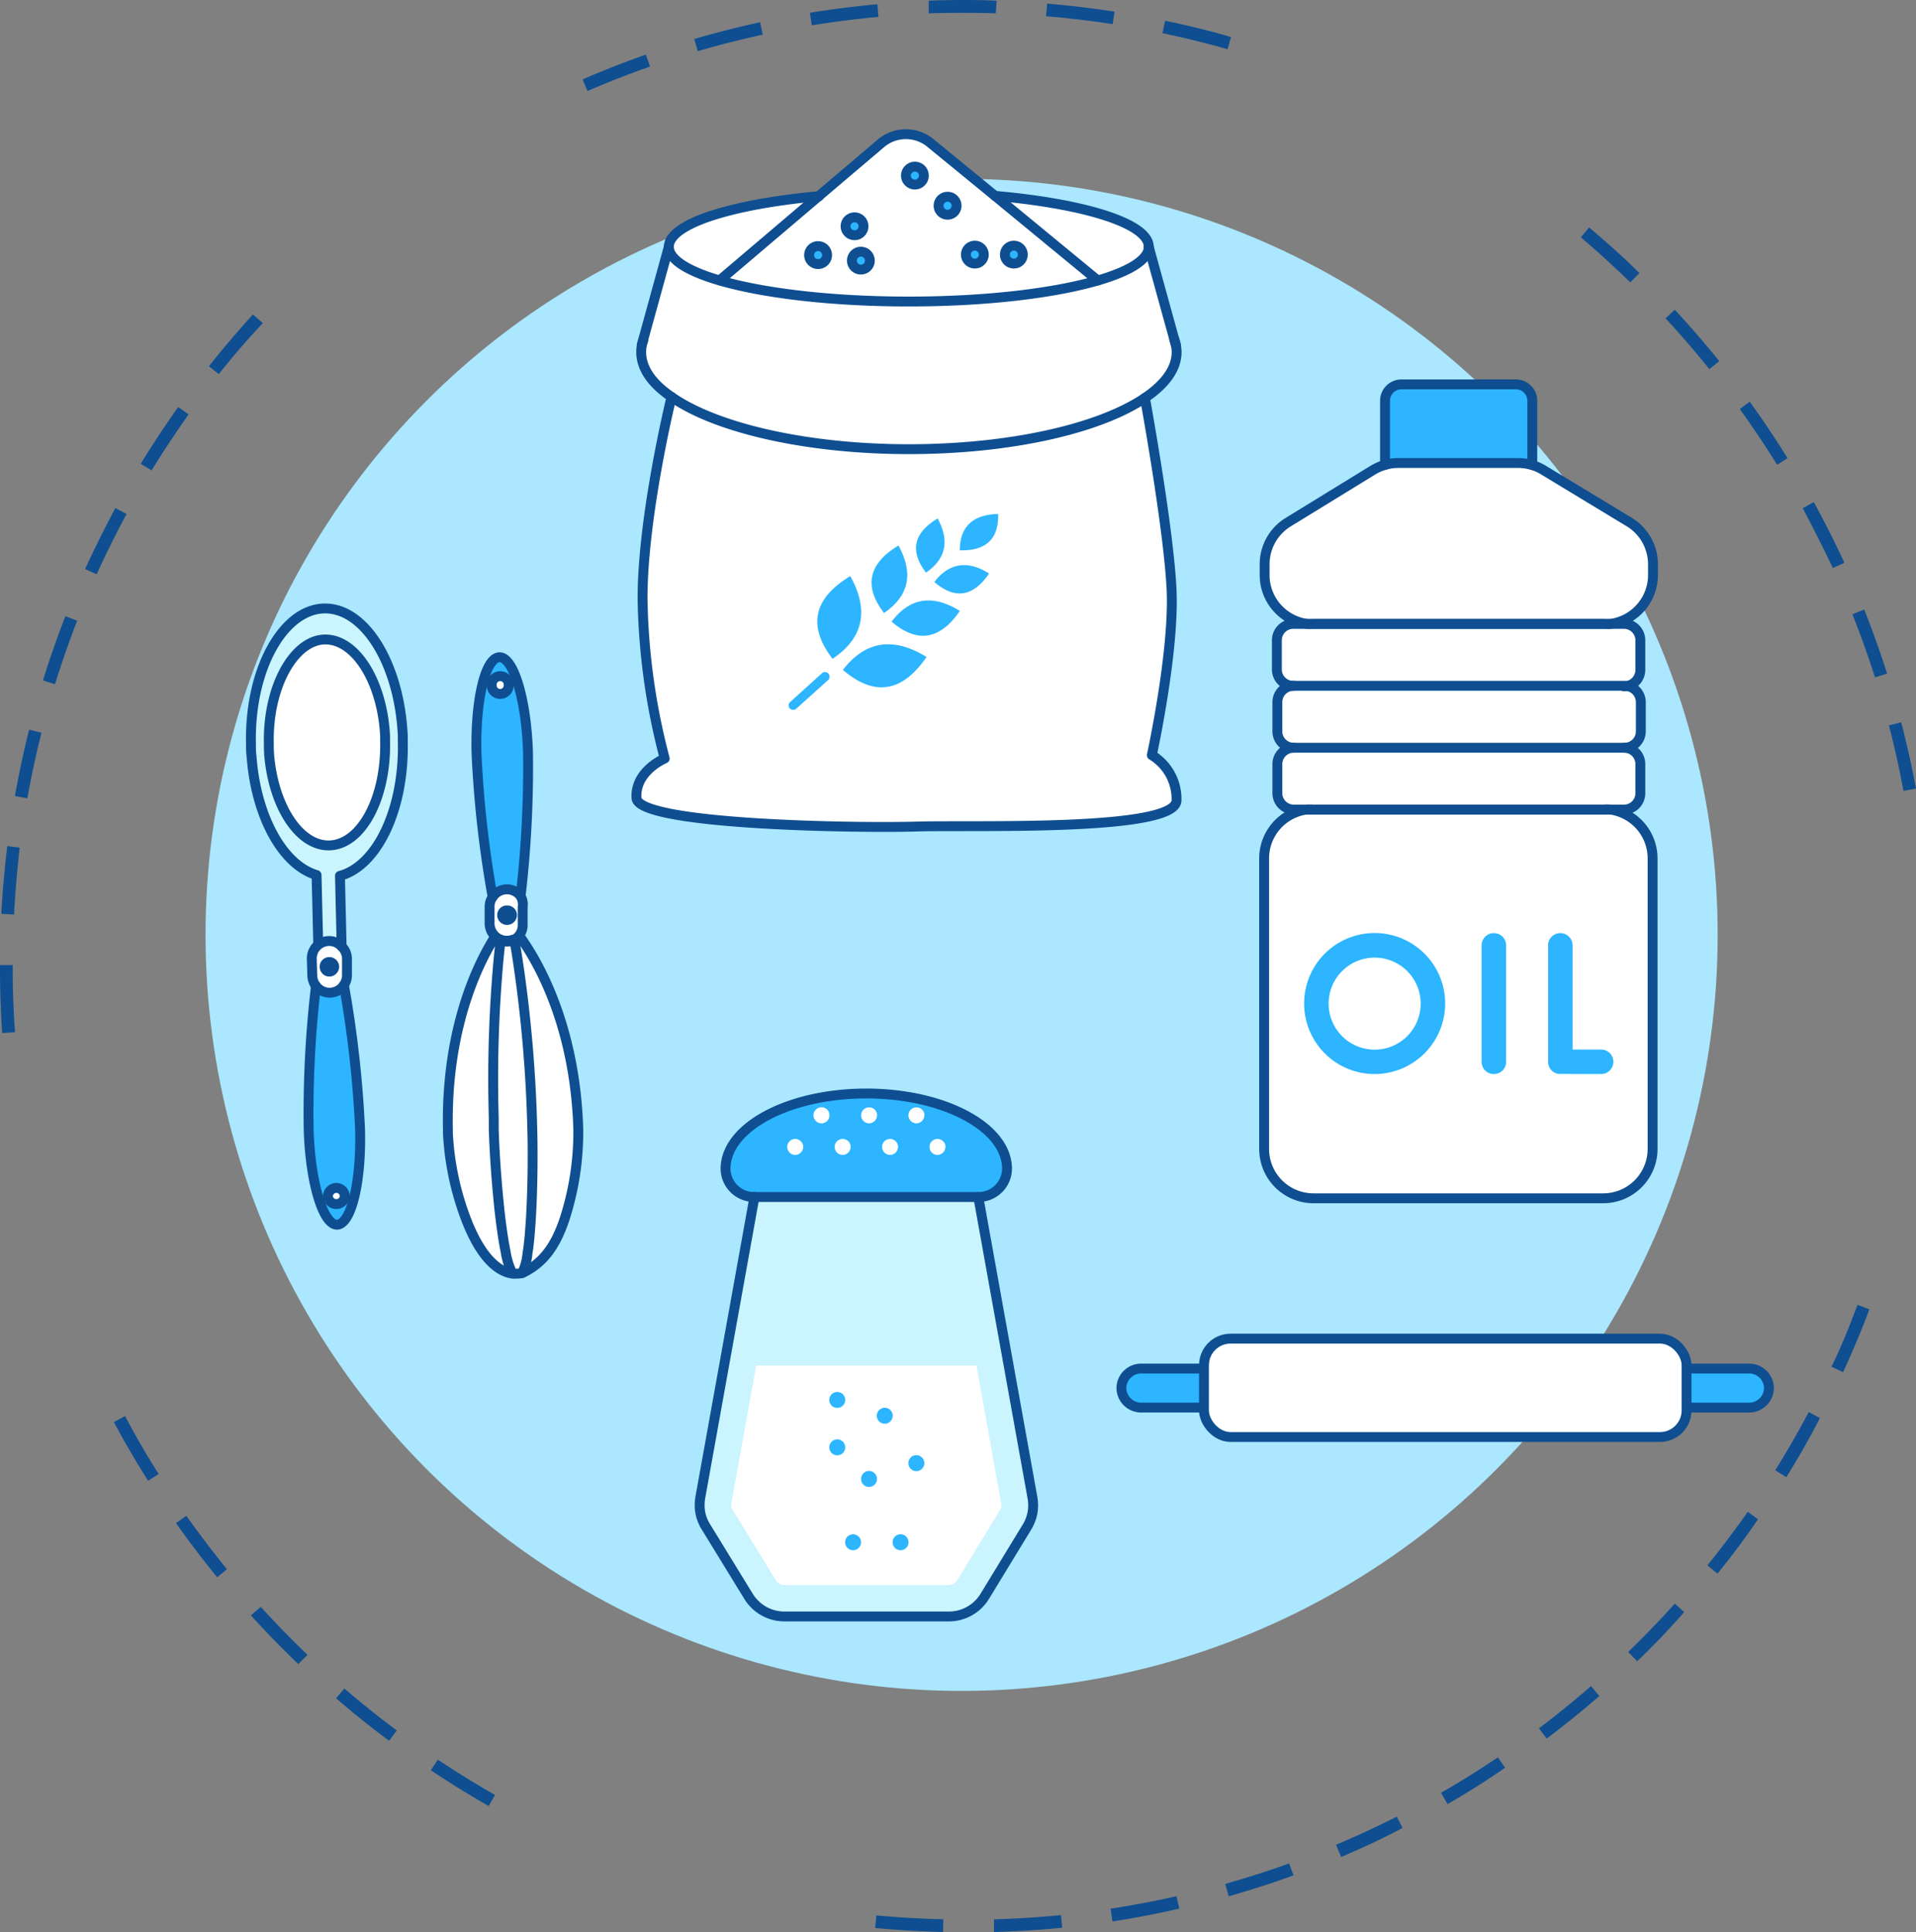 <svg xmlns="http://www.w3.org/2000/svg" id="Layer_1" data-name="Layer 1" viewBox="31.01 30.17 193.99 195.62"><rect x="31.01" y="30.17" width="193.99" height="195.62" fill="#808080" stroke="none"/><defs><style>.cls-3{fill:#fff}.cls-4{fill:#2db5ff}.cls-5{fill:none;stroke:#0e4e91;stroke-linecap:round;stroke-linejoin:round}.cls-6{fill:#caf5fe}</style></defs><path d="M131.65 225.79v-1.28c2.26-.07 4.55-.21 6.78-.43l.13 1.28c-2.31.22-4.62.37-6.91.43zm-5.16 0c-2.29-.06-4.6-.19-6.87-.41l.12-1.27c2.24.21 4.52.34 6.78.39zm17.15-1.09-.19-1.27c2.23-.34 4.48-.77 6.67-1.26l.29 1.25c-2.23.52-4.5.95-6.77 1.3zm11.77-2.55-.35-1.23a97.32 97.32 0 0 0 6.47-2.07l.44 1.2c-2.15.8-4.36 1.5-6.56 2.12zm11.37-4-.5-1.19c2.07-.87 4.14-1.83 6.15-2.85l.58 1.14c-2.01 1.09-4.14 2.06-6.23 2.95zm10.77-5.35-.64-1.11c2-1.13 3.89-2.33 5.76-3.59l.72 1.06a78.26 78.26 0 0 1-5.84 3.69zm-97.06.23c-2-1.13-3.95-2.35-5.86-3.62l.71-1.07c1.88 1.26 3.83 2.46 5.79 3.57zm107.1-6.86-.77-1c1.8-1.36 3.58-2.8 5.28-4.28l.84 1c-1.72 1.5-3.52 2.95-5.35 4.33zm-117.18.26a96.235 96.235 0 0 1-5.37-4.3l.83-1c1.72 1.48 3.5 2.91 5.31 4.25zm126.34-8.08-.89-.92a94.79 94.79 0 0 0 4.72-4.89l.95.86a81.002 81.002 0 0 1-4.78 5zm-135.54.31a101.61 101.61 0 0 1-4.8-4.93l1-.86c1.52 1.67 3.12 3.31 4.74 4.86zm143.67-9.18-1-.81c1.42-1.76 2.79-3.58 4.09-5.43l1.03.76c-1.28 1.9-2.68 3.75-4.12 5.53zM53 189.87a96.406 96.406 0 0 1-4.17-5.48l1.05-.74c1.3 1.84 2.69 3.66 4.11 5.41zm158.84-10.15-1.09-.68c1.19-1.92 2.33-3.9 3.39-5.89l1.13.6a80.183 80.183 0 0 1-3.39 5.97zM46 180.1a97.722 97.722 0 0 1-3.46-5.94l1.13-.61c1.06 2 2.21 4 3.41 5.87zm171.6-11-1.16-.55c1-2 1.84-4.15 2.64-6.26l1.2.45c-.8 2.16-1.7 4.26-2.67 6.38zM31.23 134.77c-.13-2-.21-4.09-.22-6.13v-.75h1.29v.74c0 2 .09 4.05.23 6.05zm1.2-12-1.29-.07c.13-2.28.33-4.59.61-6.86L33 116c-.25 2.27-.45 4.54-.57 6.8zm191.3-12.52c-.41-2.22-.9-4.45-1.47-6.63l1.24-.32c.57 2.21 1.08 4.47 1.5 6.72zM33.78 111l-1.26-.22c.4-2.26.88-4.52 1.44-6.73l1.25.31c-.55 2.18-1.03 4.41-1.43 6.64zm187.07-12.24a97.46 97.46 0 0 0-2.29-6.4l1.2-.47c.84 2.12 1.62 4.31 2.31 6.48zm-184.27.69-1.22-.38c.67-2.18 1.44-4.37 2.27-6.51l1.19.46a97.78 97.78 0 0 0-2.24 6.43zm180-11.76c-.94-2-2-4.09-3.05-6.06l1.12-.62c1.1 2 2.14 4.07 3.1 6.14zm-175.78.63-1.17-.53c.94-2.08 2-4.16 3.06-6.18l1.13.61c-1.08 2-2.09 4.05-3.02 6.1zm170.14-11.09a100.77 100.77 0 0 0-3.78-5.64l1-.75c1.34 1.85 2.63 3.78 3.83 5.72zm-164.58.57-1.1-.67c1.19-1.95 2.47-3.88 3.79-5.75l1.05.75c-1.31 1.87-2.57 3.75-3.74 5.67zm157.72-10.26c-1.42-1.76-2.91-3.48-4.44-5.14l.94-.87c1.55 1.68 3.07 3.43 4.5 5.21zm-150.92.51-1-.8c1.42-1.78 2.92-3.55 4.46-5.24l1 .87a82.91 82.91 0 0 0-4.46 5.17zm142.91-9.29c-1.61-1.57-3.3-3.11-5-4.56l.83-1c1.75 1.47 3.46 3 5.1 4.62zM90.49 39.39 90 38.21c2.09-.91 4.25-1.75 6.4-2.51l.43 1.21c-2.15.75-4.27 1.58-6.34 2.48zm64.81-4.24c-2.17-.61-4.39-1.16-6.59-1.62l.26-1.26c2.24.47 4.48 1 6.68 1.65zm-53.64.2-.36-1.23c2.19-.64 4.43-1.21 6.67-1.7l.27 1.26a93.09 93.09 0 0 0-6.58 1.67zm42-2.74c-2.22-.34-4.49-.61-6.74-.8l.11-1.27c2.28.19 4.57.46 6.83.81zm-30.45.12-.2-1.27c2.25-.36 4.55-.65 6.83-.86l.11 1.28c-2.22.2-4.48.49-6.71.85zm18.62-1.21c-2.26-.07-4.54-.06-6.79 0v-1.28c2.28-.09 4.59-.1 6.88 0z" style="fill:#0e4e91"/><circle cx="128.37" cy="124.83" r="76.55" style="fill:#abe7ff"/><path class="cls-3" d="M81.63 98.72a.86.86 0 0 1 .88.83.85.85 0 0 1-.83.88.84.84 0 0 1-.88-.82.86.86 0 0 1 .83-.89z"/><path class="cls-4" d="M82.51 99.55a.86.86 0 1 0-1.71.06.84.84 0 0 0 .88.82.85.85 0 0 0 .83-.88zm-3.25 7c-.16-5.37.87-9.76 2.31-9.81s2.73 4.28 2.9 9.65a112.24 112.24 0 0 1-.75 14.53 1.74 1.74 0 0 0-1.44-.68 1.77 1.77 0 0 0-1.39.76 110.15 110.15 0 0 1-1.63-14.47z"/><path class="cls-3" d="M82.35 122.35a.48.48 0 0 1 .5.47.49.49 0 0 1-1 0 .48.48 0 0 1 .5-.47z"/><path class="cls-3" d="M84.09 121.92v1.75a1.72 1.72 0 0 1-.47 1.26 1.63 1.63 0 0 1-.44.3.27.27 0 0 1-.11 0 1.62 1.62 0 0 1-.54.1 1.69 1.69 0 0 1-.71-.13 1.5 1.5 0 0 1-.44-.26s-.08 0-.1-.09a1.79 1.79 0 0 1-.54-1.21v-1.75a1.73 1.73 0 0 1 .31-1 1.77 1.77 0 0 1 1.39-.76 1.74 1.74 0 0 1 1.44.68 1.71 1.71 0 0 1 .21 1.11zm-2.21.93a.49.49 0 0 0 1 0 .48.48 0 0 0-.5-.47.48.48 0 0 0-.5.47zm1.21 2.48c.1.55.22 1.26.35 2.11a137.3 137.3 0 0 1 1.46 16.93c.08 2.74 0 6.29-.13 9-.1 1.64-.21 2.81-.35 3.64a6 6 0 0 1-.53 2 2.22 2.22 0 0 1-.45.06h-.08a2.32 2.32 0 0 1-.46 0 7.47 7.47 0 0 1-.68-2.2c-.17-.8-.34-1.91-.53-3.41-.32-2.75-.59-6.29-.67-9v-1.19a134.35 134.35 0 0 1 .46-15.79c.08-.86.16-1.57.23-2.13a1.53 1.53 0 0 0 .71.13 1.68 1.68 0 0 0 .59-.12.27.27 0 0 0 .08-.03z"/><path class="cls-3" d="M76.36 144.6c-.25-10.51 3.22-17.15 4.77-19.58s.06.06.1.09a1.5 1.5 0 0 0 .44.26 1.69 1.69 0 0 0 .71.13 1.62 1.62 0 0 0 .54-.1 1.68 1.68 0 0 1-.59.12 1.53 1.53 0 0 1-.71-.13c-.07.56-.15 1.27-.23 2.13a134.35 134.35 0 0 0-.39 15.77v1.19c.08 2.74.35 6.28.67 9 .19 1.5.36 2.61.53 3.41a7.47 7.47 0 0 0 .68 2.2c-2.17-.31-3.69-3-4.59-5.22a28.4 28.4 0 0 1-1.95-9zm8.06 12.46c.14-.83.25-2 .35-3.64.16-2.76.21-6.31.13-9a137.3 137.3 0 0 0-1.46-16.93c-.13-.85-.25-1.56-.35-2.11a1.63 1.63 0 0 0 .44-.3c1.72 2.36 5.62 8.87 5.95 19.53v.12a28.58 28.58 0 0 1-1.41 9.07c-.8 2.34-1.93 4.31-4.26 5.4a6 6 0 0 0 .61-2.14z"/><path class="cls-5" d="M83 125.38a1.68 1.68 0 0 1-.59.12 1.53 1.53 0 0 1-.71-.13c-.07.56-.15 1.27-.23 2.13a134.35 134.35 0 0 0-.47 15.79v1.19c.08 2.74.35 6.28.67 9 .19 1.5.36 2.61.53 3.41a7.47 7.47 0 0 0 .68 2.2h0m1.01-.04a6 6 0 0 0 .53-2c.14-.83.25-2 .35-3.64.16-2.76.21-6.31.13-9a137.3 137.3 0 0 0-1.46-16.93c-.13-.85-.25-1.56-.35-2.11"/><path class="cls-5" d="M81.23 125.11a.28.28 0 0 1-.1-.09c-1.55 2.43-5 9.07-4.77 19.58v.31a28.4 28.4 0 0 0 1.95 9c.9 2.26 2.42 4.91 4.59 5.22a2.32 2.32 0 0 0 .46 0h.08a2.22 2.22 0 0 0 .45-.06c2.33-1.09 3.46-3.06 4.26-5.4a28.58 28.58 0 0 0 1.41-9.07v-.12c-.33-10.66-4.23-17.17-5.95-19.53h0l-.09.09m.2-4.14a112.24 112.24 0 0 0 .75-14.53c-.17-5.37-1.46-9.69-2.9-9.65s-2.47 4.44-2.31 9.81A110.15 110.15 0 0 0 80.89 121"/><path class="cls-5" d="M82.51 99.55a.85.85 0 0 1-.83.88.84.84 0 0 1-.88-.82.86.86 0 1 1 1.71-.06zm1.21 21.35a1.74 1.74 0 0 0-1.44-.68 1.77 1.77 0 0 0-1.39.76 1.73 1.73 0 0 0-.31 1v1.75a1.79 1.79 0 0 0 .54 1.21h0s.06.06.1.09a1.5 1.5 0 0 0 .44.26 1.69 1.69 0 0 0 .71.13 1.62 1.62 0 0 0 .54-.1.27.27 0 0 0 .11 0h0a1.63 1.63 0 0 0 .44-.3h0a1.72 1.72 0 0 0 .47-1.26v-1.75a1.71 1.71 0 0 0-.21-1.11z"/><path class="cls-5" d="M82.35 122.35a.48.48 0 0 1 .5.47.49.49 0 0 1-1 0 .48.48 0 0 1 .5-.47z"/><path class="cls-3" d="M58.21 105.49c-.14-5.76 2.39-10.49 5.65-10.57s5.83 4.25 6.12 9.75v.54c.13 5.75-2.39 10.48-5.65 10.56-3 .07-5.65-4-6.09-9.18 0-.37-.02-.73-.03-1.1z"/><path class="cls-6" d="M56.42 105.53c-.18-7.51 3.11-13.69 7.36-13.79s7.65 5.62 8 12.87l-1.79.06c-.29-5.5-3-9.82-6.12-9.75s-5.79 4.81-5.65 10.57v1.1l-1.78.18c.01-.41-.01-.77-.02-1.24z"/><path class="cls-6" d="M58.26 106.59c.44 5.23 3.05 9.25 6.09 9.18 3.26-.08 5.78-4.81 5.65-10.56v-.54l1.79-.06v.56c.17 6.9-2.61 12.68-6.36 13.64l.17 7.19a1.72 1.72 0 0 0-1.32-.55 1.76 1.76 0 0 0-1.05.39l-.17-7c-3.4-1-6.13-5.88-6.58-12z"/><path class="cls-3" d="M64.85 128.05a.51.51 0 0 1-.47.5.48.48 0 0 1-.5-.47.46.46 0 0 1 .47-.5.49.49 0 0 1 .5.47z"/><path class="cls-3" d="m62.63 129-.05-1.75a1.76 1.76 0 0 1 1.7-1.81 1.72 1.72 0 0 1 1.32.55 1.75 1.75 0 0 1 .49 1.15v1.76a1.72 1.72 0 0 1-.31 1 1.75 1.75 0 0 1-3.2-.94zm1.25-.89a.48.48 0 0 0 .5.47.51.51 0 0 0 .47-.5.49.49 0 0 0-.5-.47.46.46 0 0 0-.47.47zm1.21 24.05a.84.84 0 0 1-.88-.82.87.87 0 0 1 .83-.89.86.86 0 0 1 .88.84.84.84 0 0 1-.83.87z"/><path class="cls-4" d="M65.15 154.17c-1.43.05-2.73-4.28-2.89-9.64A110.19 110.19 0 0 1 63 130a1.74 1.74 0 0 0 2.83-.09 112 112 0 0 1 1.63 14.46c.17 5.37-.87 9.76-2.31 9.8zm-.94-2.83a.86.86 0 0 0 1.71-.05.86.86 0 0 0-.88-.84.87.87 0 0 0-.83.89z"/><path class="cls-5" d="m65.6 126-.17-7.15c3.75-1 6.53-6.74 6.36-13.64v-.56c-.34-7.25-3.85-13-8-12.87s-7.55 6.22-7.37 13.75c0 .42 0 .83.06 1.24.45 6.12 3.18 11 6.58 12l.17 7M63 130a110.19 110.19 0 0 0-.74 14.53c.16 5.36 1.46 9.69 2.89 9.64s2.48-4.43 2.31-9.8a112 112 0 0 0-1.63-14.46"/><path class="cls-5" d="M65.92 151.29a.86.86 0 0 1-1.71.05.87.87 0 0 1 .83-.89.86.86 0 0 1 .88.84zM63 130a1.74 1.74 0 0 0 2.83-.09 1.72 1.72 0 0 0 .31-1v-1.76a1.75 1.75 0 0 0-.54-1.15 1.72 1.72 0 0 0-1.32-.55 1.76 1.76 0 0 0-1.7 1.81l.05 1.75a1.77 1.77 0 0 0 .37.99z"/><path class="cls-5" d="M64.38 128.55a.51.51 0 0 0 .47-.5.49.49 0 0 0-.5-.47.46.46 0 0 0-.47.5.48.48 0 0 0 .5.47zm-6.12-21.96c.44 5.23 3.05 9.25 6.09 9.18 3.26-.08 5.78-4.81 5.65-10.56v-.54c-.29-5.5-3-9.82-6.12-9.75s-5.79 4.81-5.65 10.57c-.01.37.01.73.03 1.1z"/><path class="cls-4" d="M157.9 168.74a2 2 0 0 1 2 1.95 2 2 0 0 1-2 2h-11.35a2 2 0 0 1-2-2 2 2 0 0 1 2-1.95zm50.21 0a2 2 0 0 1 2 1.95 2 2 0 0 1-2 2h-11.34a2 2 0 0 1-2-2 2 2 0 0 1 2-1.95z"/><path class="cls-5" d="M157.9 168.74a2 2 0 0 1 2 1.95h0a2 2 0 0 1-2 2h-11.35a2 2 0 0 1-2-2h0a2 2 0 0 1 2-1.95zm50.21 0a2 2 0 0 1 2 1.95h0a2 2 0 0 1-2 2h-11.34a2 2 0 0 1-2-2h0a2 2 0 0 1 2-1.95z"/><rect class="cls-3" x="152.91" y="165.71" width="48.86" height="9.96" rx="2.69"/><rect class="cls-5" x="152.91" y="165.71" width="48.86" height="9.96" rx="2.69"/><path class="cls-4" d="M186.15 70.75v6.5a5.15 5.15 0 0 0-1.4-.2h-12.12a5 5 0 0 0-1.39.2v-6.5a1.66 1.66 0 0 1 1.65-1.66h11.61a1.66 1.66 0 0 1 1.65 1.66z"/><path class="cls-3" d="M198.33 87.3v1.12a5 5 0 0 1-4.27 4.92h-30.74a5 5 0 0 1-4.27-4.92V87.3a5 5 0 0 1 2.37-4.25l8.58-5.27a5.16 5.16 0 0 1 1.2-.53 5 5 0 0 1 1.39-.2h12.12a5.15 5.15 0 0 1 1.4.2 4.7 4.7 0 0 1 1.19.53l8.7 5.27a5 5 0 0 1 2.33 4.25zm0 29.76v29.44a5 5 0 0 1-5 5H164a5 5 0 0 1-5-5v-29.44a5 5 0 0 1 4.27-4.92h30.74a5 5 0 0 1 4.32 4.92z"/><rect class="cls-3" x="160.29" y="99.61" width="36.8" height="6.27" rx="1.66"/><path class="cls-3" d="M195.43 105.88a1.65 1.65 0 0 1 1.66 1.66v2.94a1.65 1.65 0 0 1-1.66 1.66h-1.37a5.34 5.34 0 0 0-.69 0H164a5.36 5.36 0 0 0-.7 0H162a1.66 1.66 0 0 1-1.66-1.66v-2.94a1.66 1.66 0 0 1 1.66-1.66zM162 93.34h1.37a5.36 5.36 0 0 0 .7 0h29.35a5.34 5.34 0 0 0 .69 0h1.37a1.66 1.66 0 0 1 1.61 1.66v3a1.66 1.66 0 0 1-1.66 1.66H162a1.66 1.66 0 0 1-1.71-1.66v-3a1.66 1.66 0 0 1 1.71-1.66z"/><path class="cls-5" d="M186.15 77.25v-6.5a1.66 1.66 0 0 0-1.65-1.66h-11.61a1.66 1.66 0 0 0-1.65 1.66v6.5"/><path class="cls-5" d="M163.32 93.34a5 5 0 0 1-4.27-4.92V87.3a5 5 0 0 1 2.37-4.25l8.58-5.27a5.16 5.16 0 0 1 1.2-.53 5 5 0 0 1 1.39-.2h12.12a5.15 5.15 0 0 1 1.4.2 4.7 4.7 0 0 1 1.19.53l8.7 5.27a5 5 0 0 1 2.37 4.25v1.12a5 5 0 0 1-4.27 4.92 5.34 5.34 0 0 1-.69 0H164a5.36 5.36 0 0 1-.68 0zm30.74 18.8a5 5 0 0 1 4.27 4.92v29.44a5 5 0 0 1-5 5H164a5 5 0 0 1-5-5v-29.44a5 5 0 0 1 4.27-4.92 5.36 5.36 0 0 1 .7 0h29.35a5.34 5.34 0 0 1 .74 0z"/><path class="cls-5" d="M162 99.61a1.66 1.66 0 0 1-1.71-1.61v-3a1.66 1.66 0 0 1 1.71-1.66h33.48a1.66 1.66 0 0 1 1.61 1.66v3a1.66 1.66 0 0 1-1.66 1.66"/><path class="cls-5" d="M162 105.88a1.66 1.66 0 0 1-1.66-1.67v-2.94a1.66 1.66 0 0 1 1.66-1.66h33.48a1.66 1.66 0 0 1 1.66 1.66v2.94a1.66 1.66 0 0 1-1.66 1.67"/><path class="cls-5" d="M195.43 105.88a1.65 1.65 0 0 1 1.66 1.66v2.94a1.65 1.65 0 0 1-1.66 1.66H162a1.66 1.66 0 0 1-1.66-1.66v-2.94a1.66 1.66 0 0 1 1.66-1.66z"/><path class="cls-4" d="M188.75 138.9a1.24 1.24 0 0 1-1-1.23v-11.78a1.24 1.24 0 1 1 2.48 0v10.55h2.89a1.24 1.24 0 0 1 0 2.48c-1.37 0-4.28-.01-4.37-.02zm-6.49.02a1.23 1.23 0 0 1-1.24-1.24v-11.79a1.24 1.24 0 1 1 2.48 0v11.79a1.23 1.23 0 0 1-1.24 1.24zm-12.07 0a7.14 7.14 0 1 1 7.14-7.14 7.15 7.15 0 0 1-7.14 7.14zm0-11.79a4.66 4.66 0 1 0 4.66 4.65 4.66 4.66 0 0 0-4.66-4.65z"/><circle class="cls-4" cx="123.64" cy="47.95" r=".91"/><path class="cls-3" d="m125.26 44.63 6.49 5.37c-2.71-.24-5.65-.37-8.73-.37s-6.27.14-9.08.4l6.29-5.34a3.91 3.91 0 0 1 5.03-.06zm-.71 3.37a.91.91 0 1 0-.91.91.91.91 0 0 0 .91-.91zm17.61 10.55c3.23-.94 5.16-2.12 5.16-3.41l2.58 9.38.17.62a4.91 4.91 0 0 1 .06.66c0 1.68-1.16 3.26-3.21 4.64-4.57 3.09-13.56 5.19-23.91 5.19S103.5 73.5 99 70.36c-2-1.36-3.07-2.9-3.07-4.54a3.26 3.26 0 0 1 .07-.7l.16-.57 2.59-9.4c0 1.29 1.93 2.47 5.15 3.41 4.45 1.3 11.37 2.13 19.14 2.13s14.68-.84 19.12-2.14z"/><path class="cls-3" d="M147.32 55.14c0 1.29-1.93 2.47-5.16 3.41L131.75 50c9.11.78 15.57 2.79 15.57 5.14z"/><circle class="cls-4" cx="133.66" cy="55.95" r=".91"/><circle class="cls-4" cx="129.71" cy="55.95" r=".91"/><path class="cls-4" d="M127 50.08a.91.91 0 1 1-1 .92.91.91 0 0 1 1-.92z"/><path class="cls-3" d="M127.86 51a.91.91 0 1 0-.91.91.91.91 0 0 0 .91-.91zM123 49.61c3.08 0 6 .13 8.73.37l10.41 8.57c-4.44 1.3-11.36 2.13-19.14 2.13s-14.69-.83-19.14-2.13L113.94 50c2.81-.25 5.87-.39 9.06-.39zM134.57 56a.91.91 0 1 0-.91.91.91.91 0 0 0 .91-.91zm-3.95 0a.91.91 0 1 0-.91.91.91.91 0 0 0 .91-.91zm-11.54.61a.91.91 0 1 0-.91.91.91.91 0 0 0 .91-.96zm-.64-3.48a.91.91 0 0 0-1.82 0 .91.91 0 0 0 1.82 0zM114.75 56a.91.91 0 1 0-.91.91.91.91 0 0 0 .91-.91z"/><circle class="cls-4" cx="118.17" cy="56.56" r=".91"/><circle class="cls-4" cx="117.53" cy="53.08" r=".91"/><path class="cls-4" d="M113.84 55a.91.91 0 1 1-.91.91.91.91 0 0 1 .91-.91z"/><path class="cls-3" d="m113.94 50-10.06 8.54c-3.22-.94-5.15-2.12-5.15-3.41 0-2.31 6.27-4.3 15.21-5.13zm-15.62 56.93A67.22 67.22 0 0 1 96.07 91C96 82.6 99 70.36 99 70.36c4.52 3.14 13.59 5.29 24 5.29s19.34-2.1 23.91-5.19c0 0 2.41 13.17 2.7 19.44s-2 16.73-2 16.73a5.19 5.19 0 0 1 2.5 4.57c0 3.22-20.7 2.48-26.36 2.66s-28.17-.14-28.32-2.89 2.89-4.04 2.89-4.04z"/><path class="cls-5" d="M131.75 50c9.11.8 15.57 2.81 15.57 5.16 0 1.29-1.93 2.47-5.16 3.41-4.44 1.3-11.36 2.13-19.14 2.13s-14.69-.83-19.14-2.13c-3.22-.94-5.15-2.12-5.15-3.41 0-2.32 6.29-4.31 15.21-5.13m36.13 15.12a3.35 3.35 0 0 0-.17-.62m.18.63a4.91 4.91 0 0 1 .06.66c0 1.68-1.16 3.26-3.21 4.64-4.57 3.09-13.56 5.19-23.91 5.19S103.5 73.5 99 70.36c-2-1.36-3.07-2.9-3.07-4.54a3.26 3.26 0 0 1 .07-.7 4 4 0 0 1 .16-.57"/><path class="cls-5" d="M146.93 70.46s2.41 13.17 2.7 19.44-2 16.73-2 16.73a5.19 5.19 0 0 1 2.5 4.57c0 3.22-20.7 2.48-26.36 2.66s-28.17-.14-28.32-2.89 2.86-4 2.86-4A67.22 67.22 0 0 1 96.07 91C96 82.6 99 70.36 99 70.36m-3.02-5.24.16-.57v-.01l2.59-9.4m51.35 10.02-.01-.01-.17-.62v-.01l-2.59-9.38m-43.43 3.41L113.94 50l6.29-5.34a3.91 3.91 0 0 1 5 0l6.52 5.34 10.41 8.57"/><circle class="cls-5" cx="117.53" cy="53.08" r=".91"/><path class="cls-5" d="M127.86 51a.91.91 0 1 1-.91-.91.91.91 0 0 1 .91.91z"/><circle class="cls-5" cx="129.71" cy="55.95" r=".91"/><circle class="cls-5" cx="133.66" cy="55.95" r=".91"/><circle class="cls-5" cx="123.64" cy="47.95" r=".91"/><circle class="cls-5" cx="118.17" cy="56.56" r=".91"/><path class="cls-5" d="M114.75 56a.91.91 0 1 1-.91-.91.91.91 0 0 1 .91.91z"/><path class="cls-4" d="M115.3 96.88q-3.81-5 1.8-8.38 2.9 5.22-1.8 8.38zm5.21-4.64q-3.11-4.08 1.47-6.84 2.33 4.26-1.47 6.84zm4.25-4.09q-2.49-3.27 1.18-5.49 1.86 3.42-1.18 5.49z"/><path class="cls-4" d="M116.35 98q4.77 4.09 8.47-1.31-5.05-3.11-8.47 1.31zm4.93-4.89q3.89 3.33 6.91-1.08-4.12-2.57-6.91 1.08zm4.33-4.01q3.12 2.69 5.54-.86c-2.15-1.37-4.05-1.09-5.54.86zm2.58-3.21c0-2.4 1.33-3.62 3.88-3.68q.1 3.79-3.88 3.68zm-16.87 16.16a.46.46 0 0 1-.31-.8l3.22-2.91a.46.46 0 0 1 .62.69l-3.22 2.9a.47.47 0 0 1-.31.12z"/><path class="cls-6" d="M135.54 181.79a4.47 4.47 0 0 1 0 1.59 4.37 4.37 0 0 1-.54 1.39l-4.31 7.07a4.25 4.25 0 0 1-3.65 2h-16.59a4.26 4.26 0 0 1-3.63-2l-.72-1.17-3.63-5.92a4.17 4.17 0 0 1-.55-1.39 4.52 4.52 0 0 1 0-1.6l5.48-30.41h22.68zm-3.16 1a.86.86 0 0 0 0-.39l-2.5-13.92h-22.32l-2.5 13.91a.9.9 0 0 0 0 .4.85.85 0 0 0 .14.34l.17.29 4.17 6.8a1.08 1.08 0 0 0 .91.51H127a1.09 1.09 0 0 0 .92-.51l4.14-6.8.17-.28a1.33 1.33 0 0 0 .15-.39z"/><path class="cls-4" d="M133 148.49a2.89 2.89 0 0 1-2.91 2.85h-22.71a2.89 2.89 0 0 1-2.91-2.85c0-4.22 6.38-7.63 14.25-7.63s14.28 3.41 14.28 7.63zm-6.25-2.19a.8.8 0 1 0-.8.8.8.8 0 0 0 .77-.8zm-2.13-3.2a.8.8 0 1 0-.8.8.8.8 0 0 0 .77-.8zm-2.67 3.2a.8.8 0 1 0-.8.8.8.8 0 0 0 .77-.8zm-2.13-3.2a.8.8 0 1 0-.8.8.8.8 0 0 0 .77-.8zm-2.67 3.2a.8.8 0 1 0-.8.8.8.8 0 0 0 .77-.8zm-2.15-3.2a.81.81 0 1 0-.81.8.8.8 0 0 0 .81-.8zm-2.67 3.2a.8.8 0 1 0-.8.8.8.8 0 0 0 .79-.8z"/><path class="cls-3" d="M132.38 182.36a.86.86 0 0 1 0 .39 1.33 1.33 0 0 1-.13.35l-.17.28-4.14 6.8a1.09 1.09 0 0 1-.92.51h-16.57a1.08 1.08 0 0 1-.91-.51l-4.17-6.8-.17-.29a.85.85 0 0 1-.14-.34.9.9 0 0 1 0-.4l2.5-13.91h22.32zm-7.79-4a.8.8 0 1 0-1.6 0 .8.8 0 0 0 1.6 0zm-1.6 8a.8.8 0 1 0-.8.8.8.8 0 0 0 .81-.84zm-1.6-12.81a.8.8 0 1 0-.8.8.8.8 0 0 0 .8-.84zm-1.6 6.4a.8.8 0 1 0-1.6 0 .8.8 0 0 0 1.6 0zm-1.6 6.41a.8.8 0 0 0-.81-.8.8.8 0 0 0 0 1.6.8.8 0 0 0 .81-.84zm-1.6-14.41a.8.8 0 0 0-.81-.8.8.8 0 0 0 0 1.6.8.8 0 0 0 .81-.84zm0 4.8a.8.8 0 0 0-.81-.8.8.8 0 0 0 0 1.6.8.8 0 0 0 .81-.84zm9.33-31.25a.8.8 0 1 1-.8.8.8.8 0 0 1 .8-.8zm-2.13-3.2a.8.8 0 1 1-.8.8.8.8 0 0 1 .8-.8z"/><path class="cls-4" d="M123.79 177.51a.8.8 0 1 1 0 1.6.8.8 0 1 1 0-1.6zm-1.6 8.01a.8.8 0 1 1-.8.8.8.8 0 0 1 .8-.8z"/><path class="cls-3" d="M121.12 145.5a.8.8 0 1 1-.8.8.8.8 0 0 1 .8-.8z"/><path class="cls-4" d="M120.59 172.71a.8.8 0 1 1-.8.8.8.8 0 0 1 .8-.8z"/><path class="cls-3" d="M119 142.3a.8.8 0 1 1-.8.8.8.8 0 0 1 .8-.8z"/><path class="cls-4" d="M119 179.11a.8.8 0 0 1 0 1.6.8.8 0 1 1 0-1.6zm-1.62 6.41a.8.8 0 1 1 0 1.6.8.8 0 0 1 0-1.6z"/><path class="cls-3" d="M116.32 145.5a.8.8 0 1 1-.8.8.8.8 0 0 1 .8-.8z"/><path class="cls-4" d="M115.78 171.11a.8.8 0 1 1 0 1.6.8.8 0 0 1 0-1.6zm0 4.8a.8.8 0 1 1 0 1.6.8.8 0 0 1 0-1.6z"/><path class="cls-3" d="M114.18 142.3a.8.8 0 1 1-.8.8.8.8 0 0 1 .8-.8zm-2.66 3.2a.8.8 0 1 1-.8.8.8.8 0 0 1 .8-.8z"/><path class="cls-5" d="m130.06 151.37 5.48 30.42a4.47 4.47 0 0 1 0 1.59 4.37 4.37 0 0 1-.54 1.39l-4.31 7.07a4.25 4.25 0 0 1-3.65 2h-16.59a4.26 4.26 0 0 1-3.63-2l-.72-1.17-3.63-5.92a4.17 4.17 0 0 1-.55-1.39 4.52 4.52 0 0 1 0-1.6l5.48-30.41"/><path class="cls-5" d="M130.06 151.37a2.89 2.89 0 0 0 2.91-2.85v0c0-4.22-6.38-7.63-14.25-7.63s-14.25 3.41-14.25 7.63v0a2.89 2.89 0 0 0 2.91 2.85z"/></svg>